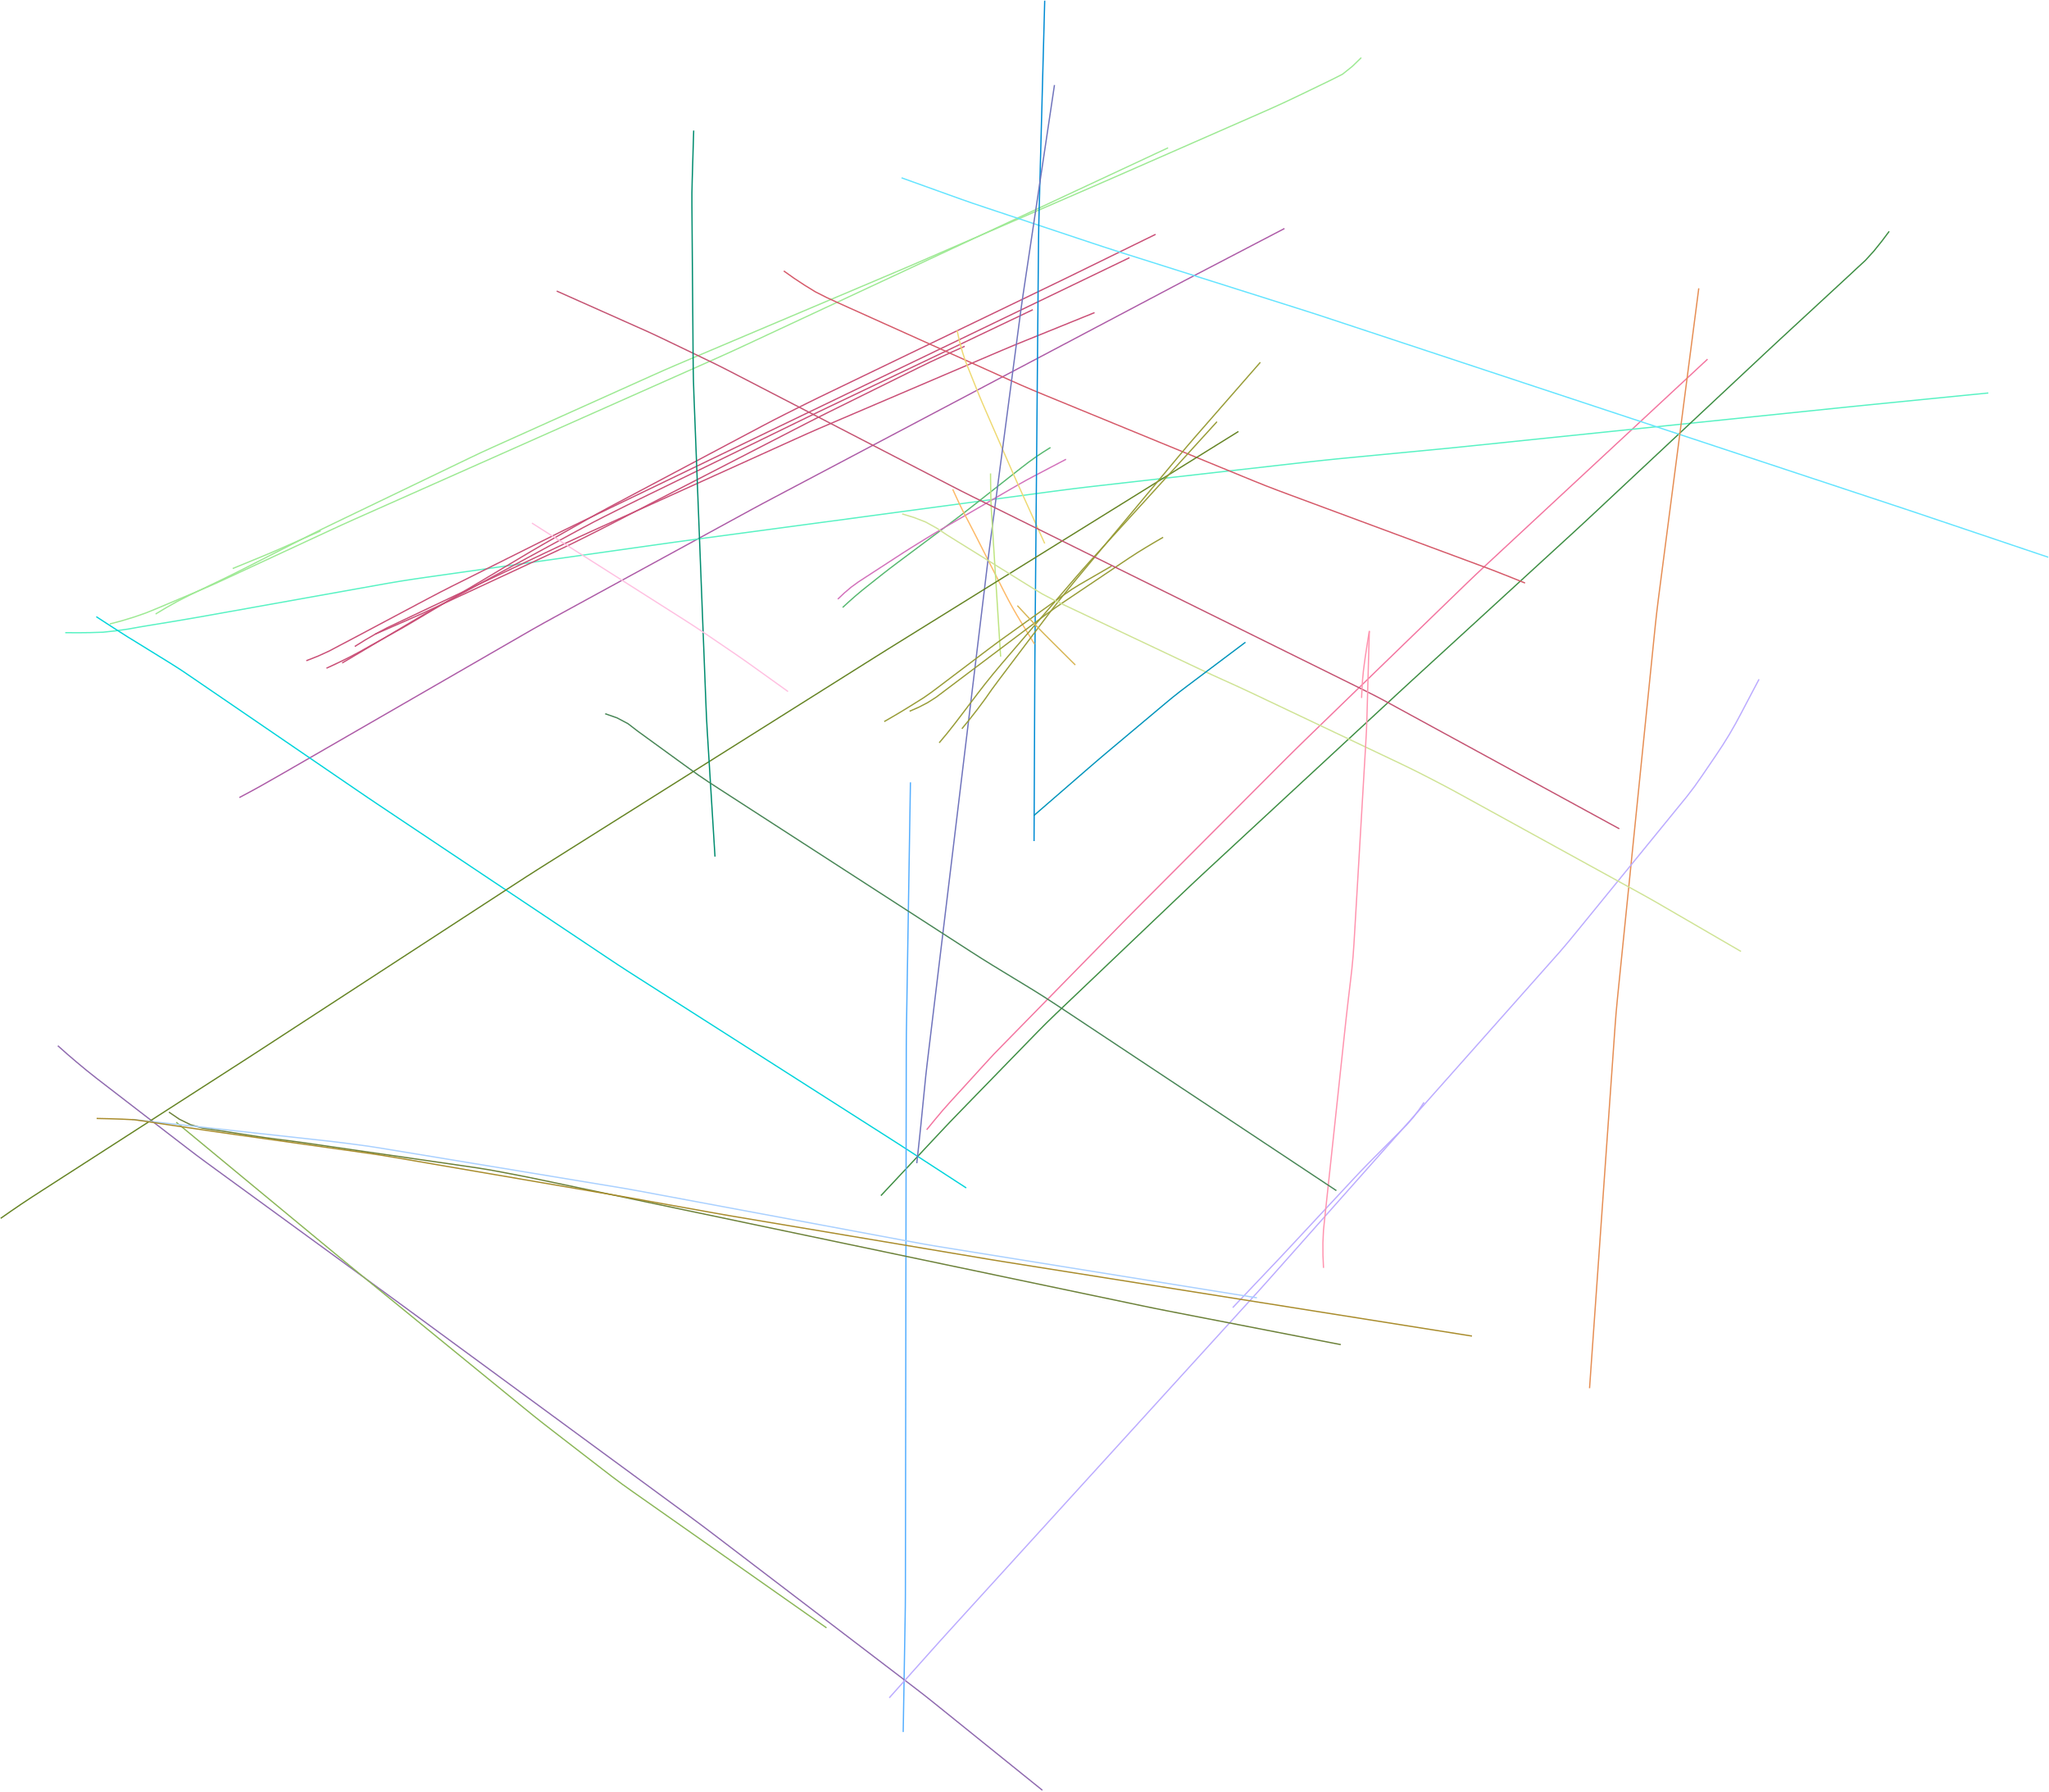 <?xml version="1.0" encoding="utf-8" ?>
<svg baseProfile="full" height="709.518" version="1.1" viewBox="0,0,811.518,709.518" width="811.518" xmlns="http://www.w3.org/2000/svg" xmlns:ev="http://www.w3.org/2001/xml-events" xmlns:xlink="http://www.w3.org/1999/xlink"><defs><style type="text/css"><![CDATA[
	.background { fill: white; }
	.line { stroke: firebrick; stroke-width: .1mm; }
	.blacksquare { fill: indigo; }
	.whitesquare { fill: white; }
]]></style></defs><rect class="background" height="100%" width="100%" x="0" y="0" /><path d="M 367.018 447.348 L 370.174 443.475 L 373.387 439.65 L 376.709 435.919 L 380.084 432.235 L 383.448 428.542 L 386.812 424.849 L 390.177 421.156 L 393.563 417.484 L 397.05 413.906 L 400.546 410.338 L 404.043 406.77 L 407.54 403.202 L 411.037 399.634 L 414.533 396.066 L 418.03 392.498 L 421.527 388.93 L 425.024 385.362 L 428.52 381.795 L 432.017 378.227 L 435.514 374.659 L 439.011 371.091 L 442.507 367.523 L 446.008 363.959 L 449.524 360.41 L 453.05 356.871 L 456.579 353.334 L 460.107 349.798 L 463.635 346.261 L 467.163 342.724 L 470.691 339.187 L 474.22 335.65 L 477.748 332.113 L 481.276 328.577 L 484.804 325.04 L 488.332 321.503 L 491.86 317.966 L 495.389 314.429 L 498.917 310.893 L 502.445 307.356 L 505.973 303.819 L 509.505 300.286 L 513.053 296.769 L 516.625 293.276 L 520.21 289.797 L 523.797 286.32 L 527.384 282.843 L 530.971 279.366 L 534.559 275.889 L 538.146 272.412 L 541.733 268.935 L 545.32 265.458 L 548.907 261.981 L 552.495 258.504 L 556.082 255.027 L 559.669 251.55 L 563.256 248.073 L 566.843 244.596 L 570.43 241.119 L 574.018 237.642 L 577.605 234.165 L 581.196 230.693 L 584.809 227.243 L 588.455 223.827 L 592.114 220.426 L 595.774 217.025 L 599.434 213.625 L 603.094 210.224 L 606.753 206.824 L 610.413 203.424 L 614.073 200.023 L 617.733 196.623 L 621.393 193.222 L 625.053 189.822 L 628.712 186.422 L 632.372 183.021 L 636.032 179.621 L 639.692 176.22 L 643.352 172.82 L 647.012 169.419 L 650.671 166.019 L 654.331 162.619 L 657.991 159.218 L 661.651 155.818 L 665.311 152.417 L 668.971 149.017 L 672.63 145.616 L 676.29 142.216" fill="none" id="0" stroke="#f375a0" stroke-width="0.5" /><path d="M 43.49 247.068 L 48.322 245.793 L 53.102 244.338 L 57.823 242.699 L 62.449 240.809 L 67.052 238.864 L 71.655 236.919 L 76.258 234.973 L 80.859 233.022 L 85.434 231.011 L 89.97 228.915 L 94.504 226.812 L 99.037 224.709 L 103.57 222.606 L 108.103 220.503 L 112.636 218.4 L 117.17 216.297 L 121.703 214.193 L 126.236 212.09 L 130.769 209.987 L 135.307 207.894 L 139.863 205.841 L 144.428 203.808 L 148.995 201.778 L 153.561 199.749 L 158.128 197.719 L 162.694 195.689 L 167.261 193.659 L 171.828 191.63 L 176.394 189.6 L 180.961 187.57 L 185.527 185.541 L 190.094 183.511 L 194.66 181.481 L 199.227 179.451 L 203.793 177.422 L 208.36 175.392 L 212.927 173.362 L 217.493 171.333 L 222.06 169.303 L 226.626 167.273 L 231.193 165.243 L 235.759 163.214 L 240.326 161.184 L 244.892 159.154 L 249.459 157.124 L 254.026 155.095 L 258.592 153.065 L 263.159 151.035 L 267.725 149.006 L 272.292 146.976 L 276.858 144.946 L 281.425 142.916 L 285.988 140.88 L 290.54 138.816 L 295.075 136.718 L 299.604 134.606 L 304.133 132.493 L 308.661 130.38 L 313.19 128.266 L 317.718 126.153 L 322.247 124.04 L 326.775 121.926 L 331.304 119.813 L 335.832 117.7 L 340.361 115.587 L 344.889 113.473 L 349.418 111.36 L 353.946 109.247 L 358.475 107.134 L 363.003 105.02 L 367.532 102.907 L 372.06 100.794 L 376.589 98.681 L 381.117 96.567 L 385.646 94.454 L 390.174 92.341 L 394.703 90.228 L 399.231 88.114 L 403.76 86.001 L 408.288 83.888 L 412.817 81.774 L 417.345 79.661 L 421.874 77.548 L 426.402 75.435 L 430.931 73.321 L 435.459 71.208 L 439.988 69.095 L 444.516 66.982 L 449.045 64.868 L 453.573 62.755 L 458.102 60.642 L 462.63 58.529" fill="none" id="1" stroke="#9de993" stroke-width="0.5" /><path d="M 92.161 225.13 L 93.293 224.666 L 94.424 224.202 L 95.556 223.738 L 96.687 223.273 L 97.819 222.809 L 98.95 222.345 L 100.082 221.881 L 101.213 221.418 L 102.344 220.953 L 103.475 220.487 L 104.604 220.017 L 105.733 219.546 L 106.859 219.07 L 107.984 218.591 L 109.108 218.107 L 110.229 217.62 L 111.35 217.13 L 112.469 216.638 L 113.589 216.145 L 114.707 215.651 L 115.826 215.157 L 116.945 214.663 L 118.063 214.169 L 119.182 213.675 L 120.301 213.181 L 121.419 212.686 L 122.538 212.192 L 123.657 211.698 L 124.776 211.204 L 125.894 210.71 L 127.013 210.216" fill="none" id="2" stroke="#9de993" stroke-width="0.5" /><path d="M 61.622 243.138 L 65.886 240.59 L 70.213 238.151 L 74.635 235.89 L 79.105 233.724 L 83.585 231.579 L 88.064 229.432 L 92.526 227.25 L 96.963 225.019 L 101.39 222.766 L 105.816 220.512 L 110.243 218.259 L 114.669 216.006 L 119.096 213.752 L 123.524 211.503 L 127.975 209.298 L 132.447 207.136 L 136.922 204.981 L 141.398 202.827 L 145.873 200.673 L 150.349 198.518 L 154.825 196.364 L 159.3 194.21 L 163.776 192.056 L 168.251 189.901 L 172.727 187.747 L 177.203 185.593 L 181.678 183.439 L 186.154 181.285 L 190.639 179.15 L 195.159 177.091 L 199.688 175.053 L 204.218 173.016 L 208.749 170.979 L 213.279 168.942 L 217.809 166.905 L 222.339 164.868 L 226.869 162.831 L 231.4 160.794 L 235.93 158.757 L 240.46 156.72 L 244.99 154.683 L 249.52 152.646 L 254.05 150.609 L 258.581 148.573 L 263.119 146.553 L 267.676 144.578 L 272.248 142.636 L 276.822 140.7 L 281.396 138.764 L 285.97 136.828 L 290.545 134.892 L 295.119 132.956 L 299.693 131.02 L 304.267 129.084 L 308.841 127.148 L 313.416 125.212 L 317.99 123.276 L 322.564 121.34 L 327.138 119.404 L 331.713 117.468 L 336.287 115.532 L 340.861 113.596 L 345.435 111.66 L 350.01 109.724 L 354.584 107.788 L 359.155 105.846 L 363.719 103.885 L 368.277 101.91 L 372.833 99.933 L 377.39 97.956 L 381.946 95.979 L 386.503 94.002 L 391.06 92.025 L 395.616 90.047 L 400.173 88.07 L 404.729 86.093 L 409.286 84.116 L 413.842 82.139 L 418.399 80.161 L 422.956 78.184 L 427.512 76.207 L 432.069 74.23 L 436.625 72.251 L 441.178 70.266 L 445.728 68.274 L 450.276 66.279 L 454.825 64.283 L 459.374 62.288 L 463.923 60.293 L 468.471 58.298 L 473.02 56.302 L 477.569 54.307 L 482.117 52.312 L 486.666 50.316 L 491.215 48.321 L 495.763 46.326 L 500.312 44.331 L 504.851 42.313 L 509.364 40.239 L 513.851 38.11 L 518.327 35.956 L 522.801 33.798 L 527.271 31.633 L 531.695 29.396 L 535.575 26.297 L 539.134 22.837" fill="none" id="3" stroke="#9de993" stroke-width="0.5" /><path d="M 94.809 315.801 L 99.188 313.469 L 103.535 311.076 L 107.846 308.621 L 112.158 306.167 L 116.456 303.689 L 120.753 301.21 L 125.051 298.731 L 129.349 296.252 L 133.647 293.774 L 137.944 291.295 L 142.242 288.816 L 146.54 286.337 L 150.838 283.859 L 155.135 281.38 L 159.433 278.901 L 163.731 276.422 L 168.029 273.944 L 172.326 271.465 L 176.624 268.986 L 180.922 266.507 L 185.22 264.029 L 189.517 261.55 L 193.815 259.071 L 198.113 256.592 L 202.41 254.114 L 206.708 251.635 L 211.007 249.158 L 215.331 246.725 L 219.679 244.335 L 224.033 241.958 L 228.388 239.581 L 232.743 237.203 L 237.097 234.826 L 241.452 232.449 L 245.807 230.071 L 250.161 227.694 L 254.516 225.317 L 258.871 222.939 L 263.225 220.562 L 267.58 218.185 L 271.934 215.807 L 276.289 213.43 L 280.644 211.052 L 284.998 208.675 L 289.353 206.298 L 293.708 203.92 L 298.064 201.546 L 302.433 199.195 L 306.817 196.872 L 311.203 194.554 L 315.59 192.237 L 319.977 189.92 L 324.364 187.602 L 328.751 185.285 L 333.138 182.968 L 337.525 180.65 L 341.911 178.333 L 346.298 176.015 L 350.685 173.698 L 355.072 171.381 L 359.459 169.063 L 363.846 166.746 L 368.233 164.429 L 372.619 162.111 L 377.006 159.794 L 381.393 157.476 L 385.78 155.159 L 390.167 152.842 L 394.554 150.524 L 398.941 148.207 L 403.327 145.889 L 407.714 143.572 L 412.101 141.255 L 416.488 138.937 L 420.875 136.62 L 425.262 134.303 L 429.649 131.985 L 434.035 129.668 L 438.422 127.35 L 442.809 125.033 L 447.196 122.716 L 451.583 120.398 L 455.97 118.081 L 460.357 115.764 L 464.744 113.447 L 469.134 111.135 L 473.531 108.839 L 477.93 106.544 L 482.329 104.25 L 486.729 101.956 L 491.128 99.662 L 495.527 97.368 L 499.926 95.074 L 504.325 92.78 L 508.724 90.486" fill="none" id="4" stroke="#ad5ba7" stroke-width="0.5" /><path d="M 25.837 250.513 L 30.823 250.549 L 35.808 250.493 L 40.792 250.339 L 45.749 249.805 L 50.684 249.109 L 55.592 248.228 L 60.511 247.412 L 65.431 246.602 L 70.351 245.793 L 75.266 244.957 L 80.179 244.106 L 85.088 243.23 L 89.996 242.352 L 94.905 241.474 L 99.813 240.595 L 104.721 239.717 L 109.629 238.839 L 114.538 237.961 L 119.446 237.082 L 124.354 236.204 L 129.263 235.326 L 134.171 234.448 L 139.079 233.569 L 143.987 232.691 L 148.896 231.813 L 153.805 230.939 L 158.722 230.111 L 163.649 229.345 L 168.583 228.627 L 173.52 227.929 L 178.457 227.231 L 183.394 226.532 L 188.331 225.834 L 193.268 225.136 L 198.205 224.438 L 203.143 223.74 L 208.08 223.042 L 213.017 222.343 L 217.954 221.645 L 222.891 220.947 L 227.828 220.249 L 232.765 219.551 L 237.702 218.853 L 242.639 218.154 L 247.577 217.456 L 252.514 216.758 L 257.451 216.06 L 262.388 215.364 L 267.326 214.673 L 272.267 214 L 277.208 213.333 L 282.15 212.67 L 287.092 212.007 L 292.034 211.343 L 296.976 210.68 L 301.918 210.017 L 306.86 209.353 L 311.802 208.69 L 316.744 208.027 L 321.686 207.364 L 326.628 206.7 L 331.57 206.037 L 336.511 205.374 L 341.453 204.71 L 346.395 204.047 L 351.337 203.384 L 356.279 202.72 L 361.221 202.057 L 366.163 201.394 L 371.105 200.73 L 376.047 200.067 L 380.989 199.404 L 385.931 198.74 L 390.873 198.077 L 395.814 197.414 L 400.756 196.75 L 405.698 196.087 L 410.64 195.424 L 415.582 194.76 L 420.526 194.111 L 425.472 193.477 L 430.422 192.882 L 435.376 192.31 L 440.33 191.748 L 445.284 191.186 L 450.239 190.623 L 455.193 190.061 L 460.148 189.499 L 465.102 188.937 L 470.057 188.375 L 475.011 187.813 L 479.966 187.251 L 484.92 186.689 L 489.875 186.127 L 494.829 185.565 L 499.783 185.003 L 504.738 184.441 L 509.692 183.879 L 514.647 183.317 L 519.602 182.765 L 524.56 182.229 L 529.52 181.718 L 534.483 181.238 L 539.446 180.763 L 544.41 180.288 L 549.374 179.814 L 554.337 179.339 L 559.301 178.864 L 564.264 178.39 L 569.228 177.913 L 574.19 177.429 L 579.151 176.927 L 584.111 176.417 L 589.071 175.904 L 594.031 175.392 L 598.991 174.879 L 603.951 174.367 L 608.91 173.854 L 613.87 173.342 L 618.83 172.83 L 623.79 172.317 L 628.75 171.805 L 633.71 171.292 L 638.669 170.78 L 643.629 170.267 L 648.589 169.755 L 653.549 169.242 L 658.509 168.73 L 663.469 168.217 L 668.428 167.705 L 673.388 167.192 L 678.348 166.68 L 683.308 166.167 L 688.268 165.655 L 693.228 165.143 L 698.187 164.63 L 703.147 164.118 L 708.107 163.605 L 713.067 163.093 L 718.027 162.58 L 722.987 162.068 L 727.946 161.556 L 732.907 161.046 L 737.868 160.545 L 742.829 160.05 L 747.791 159.558 L 752.753 159.065 L 757.715 158.572 L 762.676 158.079 L 767.638 157.586 L 772.6 157.093 L 777.562 156.6 L 782.524 156.107 L 787.486 155.614" fill="none" id="5" stroke="#58f2c3" stroke-width="0.5" /><path d="M 129.312 264.595 L 133.79 262.501 L 138.233 260.333 L 142.601 258.017 L 146.907 255.589 L 151.228 253.186 L 155.548 250.783 L 159.858 248.361 L 164.125 245.865 L 168.374 243.336 L 172.62 240.805 L 176.867 238.274 L 181.113 235.742 L 185.36 233.211 L 189.606 230.679 L 193.853 228.148 L 198.099 225.617 L 202.346 223.085 L 206.592 220.554 L 210.842 218.028 L 215.115 215.542 L 219.411 213.094 L 223.711 210.656 L 228.012 208.218 L 232.313 205.78 L 236.627 203.366 L 240.976 201.015 L 245.342 198.695 L 249.709 196.379 L 254.077 194.062 L 258.444 191.745 L 262.811 189.429 L 267.179 187.112 L 271.546 184.795 L 275.913 182.479 L 280.281 180.162 L 284.648 177.845 L 289.015 175.529 L 293.383 173.212 L 297.75 170.895 L 302.117 168.579 L 306.497 166.286 L 310.903 164.042 L 315.322 161.826 L 319.746 159.619 L 324.183 157.44 L 328.634 155.288 L 333.087 153.141 L 337.54 150.994 L 341.994 148.846 L 346.447 146.699 L 350.9 144.552 L 355.353 142.405 L 359.806 140.258 L 364.259 138.111 L 368.713 135.964 L 373.166 133.817 L 377.619 131.67 L 382.072 129.523 L 386.525 127.376 L 390.979 125.229 L 395.432 123.082 L 399.885 120.934 L 404.338 118.787 L 408.791 116.64 L 413.244 114.493 L 417.697 112.346 L 422.148 110.193 L 426.59 108.022 L 431.03 105.848 L 435.469 103.674 L 439.909 101.499 L 444.349 99.325 L 448.789 97.151 L 453.229 94.976 L 457.669 92.802" fill="none" id="6" stroke="#c94e76" stroke-width="0.5" /><path d="M 121.314 261.626 L 125.943 259.812 L 130.462 257.746 L 134.855 255.414 L 139.257 253.102 L 143.649 250.769 L 148.041 248.436 L 152.433 246.103 L 156.825 243.77 L 161.217 241.437 L 165.609 239.104 L 170.002 236.774 L 174.406 234.464 L 178.835 232.203 L 183.283 229.979 L 187.731 227.755 L 192.179 225.531 L 196.627 223.307 L 201.075 221.082 L 205.523 218.858 L 209.971 216.634 L 214.419 214.41 L 218.867 212.186 L 223.324 209.979 L 227.796 207.806 L 232.276 205.647 L 236.757 203.488 L 241.237 201.33 L 245.717 199.172 L 250.197 197.013 L 254.678 194.855 L 259.158 192.697 L 263.638 190.539 L 268.118 188.38 L 272.599 186.222 L 277.079 184.064 L 281.559 181.905 L 286.04 179.747 L 290.52 177.589 L 295 175.43 L 299.48 173.272 L 303.961 171.114 L 308.441 168.956 L 312.921 166.797 L 317.401 164.639 L 321.882 162.481 L 326.362 160.322 L 330.842 158.164 L 335.323 156.006 L 339.803 153.847 L 344.283 151.689 L 348.763 149.531 L 353.244 147.372 L 357.724 145.214 L 362.204 143.056 L 366.684 140.898 L 371.165 138.739 L 375.645 136.581 L 380.125 134.423 L 384.605 132.264 L 389.086 130.106 L 393.566 127.948 L 398.046 125.789 L 402.527 123.631 L 407.007 121.473 L 411.487 119.314 L 415.967 117.156 L 420.448 114.998 L 424.928 112.84 L 429.408 110.681 L 433.888 108.523 L 438.369 106.365 L 442.849 104.206 L 447.329 102.048" fill="none" id="7" stroke="#c94e76" stroke-width="0.5" /><path d="M 140.509 255.989 L 144.708 253.374 L 148.987 250.889 L 153.358 248.573 L 157.829 246.455 L 162.3 244.337 L 166.771 242.218 L 171.242 240.1 L 175.713 237.982 L 180.184 235.863 L 184.655 233.745 L 189.126 231.627 L 193.597 229.508 L 198.068 227.39 L 202.539 225.271 L 207.01 223.153 L 211.481 221.035 L 215.952 218.916 L 220.423 216.798 L 224.894 214.681 L 229.383 212.601 L 233.887 210.554 L 238.394 208.514 L 242.901 206.474 L 247.409 204.434 L 251.916 202.394 L 256.423 200.354 L 260.931 198.314 L 265.438 196.274 L 269.945 194.234 L 274.452 192.194 L 278.96 190.154 L 283.467 188.114 L 287.974 186.075 L 292.481 184.035 L 296.989 181.995 L 301.496 179.955 L 306.003 177.915 L 310.51 175.875 L 315.018 173.835 L 319.529 171.805 L 324.058 169.813 L 328.605 167.863 L 333.155 165.92 L 337.704 163.976 L 342.254 162.033 L 346.804 160.089 L 351.354 158.146 L 355.903 156.203 L 360.453 154.259 L 365.003 152.316 L 369.552 150.372 L 374.102 148.429 L 378.652 146.485 L 383.201 144.542 L 387.751 142.598 L 392.301 140.655 L 396.852 138.714 L 401.413 136.797 L 405.995 134.931 L 410.58 133.075 L 415.166 131.218 L 419.752 129.361 L 424.338 127.504 L 428.923 125.647 L 433.509 123.79" fill="none" id="8" stroke="#c94e76" stroke-width="0.5" /><path d="M 382.068 137.126 L 377.507 139.168 L 372.961 141.243 L 368.426 143.341 L 363.933 145.527 L 359.453 147.739 L 354.974 149.953 L 350.494 152.167 L 346.015 154.381 L 341.535 156.596 L 337.056 158.81 L 332.577 161.024 L 328.098 163.24 L 323.627 165.471 L 319.175 167.739 L 314.732 170.025 L 310.29 172.313 L 305.848 174.601 L 301.406 176.89 L 296.964 179.178 L 292.522 181.466 L 288.08 183.755 L 283.638 186.043 L 279.196 188.331 L 274.754 190.62 L 270.312 192.908 L 265.87 195.196 L 261.428 197.484 L 256.986 199.773 L 252.544 202.061 L 248.102 204.349 L 243.66 206.638 L 239.214 208.918 L 234.756 211.175 L 230.287 213.41 L 225.806 215.621 L 221.298 217.775 L 216.77 219.89 L 212.24 221.997 L 207.709 224.105 L 203.178 226.212 L 198.648 228.319 L 194.117 230.426 L 189.587 232.534 L 185.056 234.641 L 180.525 236.748 L 175.995 238.856 L 171.464 240.963 L 166.93 243.064 L 162.36 245.085 L 157.783 247.089 L 153.205 249.091 L 148.626 251.091" fill="none" id="9" stroke="#c94e76" stroke-width="0.5" /><path d="M 135.517 262.529 L 139.781 259.999 L 144.045 257.469 L 148.309 254.94 L 152.573 252.41 L 156.838 249.881 L 161.102 247.351 L 165.366 244.822 L 169.641 242.31 L 173.967 239.888 L 178.319 237.513 L 182.675 235.146 L 187.031 232.778 L 191.387 230.41 L 195.744 228.043 L 200.1 225.675 L 204.456 223.308 L 208.812 220.94 L 213.168 218.572 L 217.524 216.205 L 221.881 213.837 L 226.237 211.469 L 230.597 209.109 L 234.976 206.786 L 239.389 204.526 L 243.82 202.302 L 248.258 200.091 L 252.708 197.904 L 257.164 195.731 L 261.621 193.559 L 266.078 191.386 L 270.535 189.214 L 274.991 187.042 L 279.448 184.869 L 283.905 182.697 L 288.362 180.524 L 292.818 178.352 L 297.275 176.18 L 301.732 174.007 L 306.189 171.835 L 310.645 169.663 L 315.102 167.49 L 319.559 165.319 L 324.024 163.164 L 328.498 161.026 L 332.973 158.892 L 337.449 156.759 L 341.925 154.626 L 346.4 152.493 L 350.876 150.36 L 355.352 148.227 L 359.827 146.094 L 364.303 143.961 L 368.779 141.828 L 373.254 139.695 L 377.73 137.562 L 382.206 135.428 L 386.681 133.295 L 391.157 131.162 L 395.633 129.029 L 400.108 126.896 L 404.584 124.763 L 409.06 122.63" fill="none" id="10" stroke="#c94e76" stroke-width="0.5" /><path d="M 333.751 240.529 L 336.304 238.188 L 338.9 235.897 L 341.556 233.674 L 344.264 231.515 L 346.977 229.362 L 349.692 227.213 L 352.429 225.091 L 355.191 223.002 L 357.964 220.927 L 360.738 218.854 L 363.513 216.781 L 366.287 214.708 L 369.061 212.635 L 371.835 210.563 L 374.61 208.49 L 377.383 206.416 L 380.147 204.329 L 382.889 202.214 L 385.614 200.076 L 388.336 197.935 L 391.058 195.794 L 393.78 193.654 L 396.503 191.513 L 399.225 189.372 L 401.947 187.231 L 404.673 185.095 L 407.419 182.985 L 410.228 180.96 L 413.112 179.043 L 416.047 177.204" fill="none" id="11" stroke="#57b870" stroke-width="0.5" /><path d="M 331.818 237.239 L 334.391 234.81 L 337.088 232.517 L 339.95 230.434 L 342.917 228.505 L 345.885 226.576 L 348.852 224.646 L 351.82 222.717 L 354.787 220.787 L 357.755 218.859 L 360.744 216.962 L 363.751 215.096 L 366.764 213.238 L 369.787 211.396 L 372.831 209.59 L 375.891 207.81 L 378.953 206.035 L 382.015 204.259 L 385.077 202.484 L 388.139 200.708 L 391.201 198.933 L 394.263 197.158 L 397.325 195.382 L 400.387 193.607 L 403.454 191.84 L 406.545 190.114 L 409.666 188.444 L 412.8 186.8 L 415.935 185.156 L 419.07 183.512 L 422.204 181.868" fill="none" id="12" stroke="#d271bb" stroke-width="0.5" /><path d="M 348.888 473.45 L 352.293 469.816 L 355.697 466.182 L 359.102 462.547 L 362.507 458.913 L 365.911 455.278 L 369.316 451.644 L 372.722 448.01 L 376.142 444.391 L 379.601 440.808 L 383.073 437.238 L 386.545 433.668 L 390.018 430.099 L 393.491 426.529 L 396.964 422.96 L 400.436 419.39 L 403.909 415.821 L 407.382 412.251 L 410.86 408.688 L 414.368 405.153 L 417.939 401.682 L 421.541 398.243 L 425.148 394.809 L 428.754 391.374 L 432.361 387.94 L 435.967 384.506 L 439.573 381.071 L 443.18 377.637 L 446.786 374.202 L 450.392 370.768 L 453.999 367.334 L 457.605 363.899 L 461.211 360.465 L 464.818 357.031 L 468.424 353.596 L 472.041 350.173 L 475.675 346.768 L 479.324 343.379 L 482.978 339.996 L 486.633 336.612 L 490.287 333.229 L 493.941 329.845 L 497.595 326.462 L 501.249 323.078 L 504.903 319.695 L 508.557 316.311 L 512.212 312.928 L 515.866 309.544 L 519.52 306.161 L 523.174 302.777 L 526.828 299.394 L 530.482 296.01 L 534.136 292.627 L 537.791 289.243 L 541.445 285.86 L 545.099 282.476 L 548.753 279.093 L 552.408 275.71 L 556.068 272.333 L 559.735 268.963 L 563.407 265.599 L 567.078 262.234 L 570.75 258.87 L 574.422 255.506 L 578.094 252.141 L 581.766 248.777 L 585.437 245.413 L 589.109 242.048 L 592.781 238.684 L 596.453 235.32 L 600.125 231.955 L 603.796 228.591 L 607.468 225.227 L 611.14 221.862 L 614.812 218.498 L 618.484 215.134 L 622.155 211.769 L 625.819 208.396 L 629.467 205.007 L 633.106 201.606 L 636.742 198.203 L 640.378 194.8 L 644.014 191.398 L 647.65 187.995 L 651.287 184.592 L 654.923 181.189 L 658.559 177.786 L 662.195 174.383 L 665.831 170.981 L 669.467 167.578 L 673.103 164.175 L 676.74 160.772 L 680.376 157.369 L 684.012 153.966 L 687.648 150.564 L 691.284 147.161 L 694.92 143.758 L 698.556 140.355 L 702.198 136.958 L 705.849 133.571 L 709.506 130.19 L 713.164 126.812 L 716.823 123.433 L 720.481 120.054 L 724.14 116.675 L 727.798 113.296 L 731.457 109.917 L 735.099 106.521 L 738.758 103.143 L 742.111 99.474 L 745.232 95.594 L 748.22 91.611" fill="none" id="13" stroke="#3d8e43" stroke-width="0.5" /><path d="M 38.142 244.2 L 42.307 246.905 L 46.481 249.596 L 50.672 252.259 L 54.906 254.855 L 59.131 257.465 L 63.357 260.075 L 67.582 262.684 L 71.769 265.354 L 75.878 268.144 L 79.978 270.946 L 84.078 273.749 L 88.178 276.551 L 92.278 279.353 L 96.378 282.156 L 100.477 284.958 L 104.577 287.76 L 108.677 290.563 L 112.777 293.365 L 116.877 296.167 L 120.977 298.97 L 125.077 301.772 L 129.177 304.574 L 133.277 307.376 L 137.377 310.179 L 141.477 312.981 L 145.582 315.777 L 149.701 318.551 L 153.829 321.312 L 157.958 324.071 L 162.088 326.829 L 166.217 329.588 L 170.347 332.347 L 174.476 335.105 L 178.606 337.864 L 182.735 340.623 L 186.864 343.382 L 190.994 346.14 L 195.123 348.899 L 199.253 351.658 L 203.382 354.417 L 207.512 357.175 L 211.641 359.934 L 215.771 362.693 L 219.9 365.452 L 224.029 368.21 L 228.159 370.969 L 232.288 373.728 L 236.418 376.486 L 240.547 379.245 L 244.683 381.994 L 248.844 384.705 L 253.029 387.38 L 257.215 390.05 L 261.402 392.721 L 265.589 395.392 L 269.776 398.063 L 273.963 400.734 L 278.149 403.405 L 282.336 406.076 L 286.523 408.746 L 290.71 411.417 L 294.897 414.088 L 299.083 416.759 L 303.27 419.43 L 307.457 422.101 L 311.644 424.772 L 315.831 427.443 L 320.017 430.113 L 324.204 432.784 L 328.391 435.455 L 332.578 438.126 L 336.765 440.797 L 340.951 443.468 L 345.138 446.139 L 349.325 448.809 L 353.511 451.481 L 357.691 454.163 L 361.858 456.864 L 366.023 459.57 L 370.187 462.275 L 374.352 464.981 L 378.516 467.686 L 382.681 470.392" fill="none" id="14" stroke="#00d4db" stroke-width="0.5" /><path d="M 310.427 107.298 L 314.491 110.181 L 318.653 112.921 L 322.896 115.533 L 327.34 117.787 L 331.865 119.874 L 336.408 121.922 L 340.953 123.967 L 345.497 126.012 L 350.041 128.057 L 354.585 130.101 L 359.13 132.146 L 363.674 134.191 L 368.218 136.236 L 372.762 138.281 L 377.306 140.326 L 381.851 142.371 L 386.395 144.416 L 390.939 146.461 L 395.483 148.506 L 400.028 150.549 L 404.582 152.572 L 409.162 154.536 L 413.765 156.444 L 418.375 158.337 L 422.985 160.23 L 427.594 162.123 L 432.204 164.016 L 436.813 165.909 L 441.423 167.802 L 446.033 169.695 L 450.642 171.588 L 455.252 173.481 L 459.861 175.374 L 464.471 177.267 L 469.081 179.16 L 473.69 181.053 L 478.3 182.946 L 482.909 184.839 L 487.519 186.732 L 492.129 188.625 L 496.74 190.513 L 501.365 192.368 L 506.016 194.156 L 510.685 195.898 L 515.357 197.63 L 520.03 199.363 L 524.702 201.096 L 529.374 202.828 L 534.046 204.561 L 538.718 206.293 L 543.391 208.026 L 548.063 209.759 L 552.735 211.491 L 557.407 213.224 L 562.08 214.957 L 566.752 216.689 L 571.424 218.422 L 576.096 220.155 L 580.768 221.887 L 585.441 223.62 L 590.112 225.356 L 594.755 227.164 L 599.388 228.999 L 604.009 230.864" fill="none" id="15" stroke="#d55969" stroke-width="0.5" /><path d="M 357.072 70.415 L 361.761 72.1 L 366.451 73.784 L 371.141 75.469 L 375.831 77.153 L 380.521 78.836 L 385.224 80.484 L 389.948 82.069 L 394.676 83.644 L 399.404 85.218 L 404.132 86.792 L 408.86 88.366 L 413.588 89.94 L 418.315 91.514 L 423.043 93.088 L 427.771 94.662 L 432.5 96.236 L 437.231 97.8 L 441.973 99.332 L 446.722 100.838 L 451.474 102.341 L 456.225 103.843 L 460.976 105.346 L 465.727 106.849 L 470.478 108.351 L 475.229 109.854 L 479.981 111.357 L 484.732 112.859 L 489.483 114.362 L 494.234 115.864 L 498.985 117.367 L 503.736 118.87 L 508.488 120.372 L 513.239 121.875 L 517.988 123.384 L 522.729 124.918 L 527.463 126.475 L 532.194 128.039 L 536.925 129.603 L 541.656 131.168 L 546.387 132.732 L 551.118 134.297 L 555.85 135.861 L 560.581 137.425 L 565.312 138.99 L 570.043 140.554 L 574.774 142.118 L 579.506 143.683 L 584.237 145.247 L 588.968 146.812 L 593.699 148.376 L 598.43 149.94 L 603.161 151.505 L 607.893 153.069 L 612.624 154.633 L 617.355 156.198 L 622.086 157.762 L 626.817 159.327 L 631.548 160.891 L 636.28 162.455 L 641.011 164.02 L 645.742 165.584 L 650.473 167.149 L 655.204 168.713 L 659.936 170.277 L 664.667 171.842 L 669.398 173.406 L 674.129 174.97 L 678.86 176.535 L 683.591 178.099 L 688.323 179.664 L 693.054 181.228 L 697.785 182.792 L 702.516 184.357 L 707.247 185.921 L 711.978 187.485 L 716.71 189.05 L 721.441 190.614 L 726.172 192.179 L 730.903 193.743 L 735.634 195.307 L 740.366 196.872 L 745.097 198.436 L 749.828 200.001 L 754.558 201.567 L 759.284 203.149 L 764.006 204.739 L 768.728 206.331 L 773.451 207.922 L 778.173 209.513 L 782.895 211.105 L 787.617 212.696 L 792.339 214.288 L 797.061 215.879 L 801.783 217.471 L 806.506 219.062 L 811.228 220.654" fill="none" id="16" stroke="#64e4ff" stroke-width="0.5" /><path d="M 672.81 114.161 L 672.168 119.095 L 671.526 124.028 L 670.884 128.962 L 670.243 133.895 L 669.601 138.828 L 668.959 143.762 L 668.317 148.695 L 667.676 153.629 L 667.034 158.562 L 666.392 163.495 L 665.75 168.429 L 665.109 173.362 L 664.467 178.296 L 663.825 183.229 L 663.183 188.162 L 662.542 193.096 L 661.9 198.029 L 661.258 202.963 L 660.616 207.896 L 659.975 212.83 L 659.333 217.763 L 658.691 222.696 L 658.049 227.63 L 657.408 232.563 L 656.77 237.497 L 656.165 242.435 L 655.622 247.38 L 655.113 252.329 L 654.611 257.279 L 654.109 262.228 L 653.606 267.178 L 653.104 272.127 L 652.602 277.077 L 652.099 282.026 L 651.597 286.976 L 651.095 291.926 L 650.593 296.875 L 650.09 301.825 L 649.588 306.774 L 649.086 311.724 L 648.584 316.673 L 648.081 321.623 L 647.579 326.572 L 647.077 331.522 L 646.575 336.472 L 646.072 341.421 L 645.57 346.371 L 645.068 351.32 L 644.565 356.27 L 644.063 361.219 L 643.561 366.169 L 643.059 371.118 L 642.556 376.068 L 642.054 381.018 L 641.552 385.967 L 641.05 390.917 L 640.551 395.867 L 640.088 400.82 L 639.7 405.78 L 639.347 410.742 L 638.998 415.705 L 638.648 420.667 L 638.298 425.63 L 637.948 430.593 L 637.598 435.555 L 637.248 440.518 L 636.899 445.481 L 636.549 450.443 L 636.199 455.406 L 635.849 460.369 L 635.499 465.331 L 635.149 470.294 L 634.8 475.257 L 634.45 480.219 L 634.1 485.182 L 633.75 490.145 L 633.4 495.107 L 633.05 500.07 L 632.7 505.033 L 632.351 509.995 L 632.001 514.958 L 631.651 519.921 L 631.301 524.883 L 630.951 529.846 L 630.601 534.809 L 630.252 539.771 L 629.902 544.734 L 629.552 549.697" fill="none" id="17" stroke="#e68e54" stroke-width="0.5" /><path d="M 360.583 309.782 L 360.503 314.73 L 360.423 319.678 L 360.343 324.625 L 360.262 329.573 L 360.182 334.52 L 360.102 339.468 L 360.022 344.415 L 359.942 349.363 L 359.862 354.31 L 359.781 359.258 L 359.701 364.206 L 359.621 369.153 L 359.541 374.101 L 359.461 379.048 L 359.38 383.996 L 359.3 388.943 L 359.22 393.891 L 359.14 398.838 L 359.06 403.786 L 358.981 408.734 L 358.94 413.682 L 358.927 418.63 L 358.919 423.578 L 358.911 428.526 L 358.903 433.474 L 358.896 438.423 L 358.888 443.371 L 358.88 448.319 L 358.872 453.267 L 358.864 458.215 L 358.856 463.164 L 358.848 468.112 L 358.84 473.06 L 358.833 478.008 L 358.825 482.956 L 358.817 487.905 L 358.809 492.853 L 358.801 497.801 L 358.793 502.749 L 358.785 507.697 L 358.778 512.646 L 358.77 517.594 L 358.762 522.542 L 358.754 527.49 L 358.746 532.438 L 358.738 537.387 L 358.73 542.335 L 358.723 547.283 L 358.715 552.231 L 358.707 557.179 L 358.699 562.128 L 358.691 567.076 L 358.683 572.024 L 358.675 576.972 L 358.668 581.92 L 358.66 586.869 L 358.652 591.817 L 358.644 596.765 L 358.636 601.713 L 358.628 606.661 L 358.62 611.61 L 358.612 616.558 L 358.605 621.506 L 358.597 626.454 L 358.586 631.402 L 358.552 636.35 L 358.476 641.298 L 358.391 646.246 L 358.307 651.193 L 358.222 656.14 L 358.138 661.088 L 358.054 666.035 L 357.969 670.983 L 357.885 675.93 L 357.8 680.878 L 357.716 685.825" fill="none" id="18" stroke="#54aeff" stroke-width="0.5" /><path d="M 379.072 130.814 L 379.709 133.792 L 380.44 136.749 L 381.267 139.68 L 382.217 142.573 L 383.328 145.409 L 384.461 148.236 L 385.594 151.064 L 386.727 153.892 L 387.872 156.714 L 389.053 159.522 L 390.266 162.317 L 391.483 165.109 L 392.701 167.901 L 393.919 170.693 L 395.137 173.485 L 396.355 176.277 L 397.573 179.069 L 398.792 181.861 L 400.01 184.653 L 401.232 187.444 L 402.467 190.228 L 403.717 193.006 L 404.973 195.781 L 406.229 198.556 L 407.484 201.332 L 408.74 204.107 L 409.996 206.882 L 411.252 209.658 L 412.507 212.433 L 413.763 215.208" fill="none" id="19" stroke="#eed973" stroke-width="0.5" /><path d="M 413.763 0.259 L 413.631 5.225 L 413.499 10.19 L 413.368 15.156 L 413.236 20.122 L 413.104 25.088 L 412.972 30.053 L 412.84 35.019 L 412.709 39.985 L 412.577 44.95 L 412.445 49.916 L 412.313 54.882 L 412.182 59.848 L 412.05 64.813 L 411.918 69.779 L 411.786 74.745 L 411.654 79.711 L 411.524 84.676 L 411.406 89.642 L 411.326 94.609 L 411.276 99.576 L 411.232 104.544 L 411.189 109.511 L 411.146 114.478 L 411.102 119.445 L 411.059 124.413 L 411.015 129.38 L 410.972 134.347 L 410.929 139.314 L 410.885 144.282 L 410.842 149.249 L 410.798 154.216 L 410.755 159.184 L 410.712 164.151 L 410.668 169.118 L 410.625 174.085 L 410.581 179.053 L 410.538 184.02 L 410.495 188.987 L 410.451 193.954 L 410.408 198.922 L 410.364 203.889 L 410.321 208.856 L 410.278 213.824 L 410.234 218.791 L 410.191 223.758 L 410.147 228.725 L 410.104 233.693 L 410.061 238.66 L 410.017 243.627 L 409.974 248.595 L 409.93 253.562 L 409.889 258.529 L 409.856 263.496 L 409.832 268.464 L 409.81 273.431 L 409.787 278.399 L 409.765 283.366 L 409.743 288.334 L 409.721 293.301 L 409.699 298.268 L 409.677 303.236 L 409.655 308.203 L 409.633 313.171 L 409.611 318.138 L 409.588 323.105 L 409.566 328.073 L 409.544 333.04" fill="none" id="20" stroke="#008bd4" stroke-width="0.5" /><path d="M 377.333 193.755 L 378.26 195.791 L 379.196 197.822 L 380.142 199.848 L 381.124 201.858 L 382.133 203.854 L 383.183 205.829 L 384.217 207.812 L 385.246 209.798 L 386.268 211.788 L 387.284 213.78 L 388.298 215.773 L 389.308 217.769 L 390.319 219.764 L 391.329 221.76 L 392.34 223.755 L 393.35 225.75 L 394.361 227.746 L 395.37 229.741 L 396.38 231.737 L 397.39 233.733 L 398.413 235.722 L 399.45 237.703 L 400.514 239.671 L 401.611 241.619 L 402.728 243.557 L 403.877 245.476 L 405.037 247.388 L 406.203 249.297 L 407.369 251.205 L 408.536 253.113 L 409.704 255.021" fill="none" id="21" stroke="#fdb968" stroke-width="0.5" /><path d="M 363.1 460.604 L 363.637 455.685 L 364.167 450.766 L 364.684 445.846 L 365.169 440.922 L 365.659 435.998 L 366.15 431.075 L 366.641 426.152 L 367.198 421.236 L 367.789 416.323 L 368.382 411.411 L 368.975 406.499 L 369.569 401.587 L 370.162 396.675 L 370.756 391.764 L 371.349 386.852 L 371.942 381.94 L 372.536 377.028 L 373.129 372.116 L 373.723 367.204 L 374.316 362.292 L 374.91 357.38 L 375.503 352.468 L 376.096 347.556 L 376.69 342.644 L 377.283 337.732 L 377.877 332.82 L 378.47 327.908 L 379.064 322.996 L 379.657 318.084 L 380.25 313.172 L 380.844 308.26 L 381.437 303.348 L 382.031 298.436 L 382.624 293.524 L 383.218 288.612 L 383.811 283.7 L 384.404 278.788 L 384.998 273.877 L 385.591 268.965 L 386.185 264.053 L 386.778 259.141 L 387.372 254.229 L 387.965 249.317 L 388.558 244.405 L 389.152 239.493 L 389.745 234.581 L 390.339 229.669 L 390.932 224.757 L 391.534 219.846 L 392.16 214.938 L 392.808 210.033 L 393.455 205.128 L 394.103 200.223 L 394.75 195.318 L 395.397 190.412 L 396.045 185.507 L 396.692 180.602 L 397.34 175.697 L 397.987 170.792 L 398.634 165.887 L 399.282 160.982 L 399.929 156.076 L 400.577 151.171 L 401.224 146.266 L 401.872 141.361 L 402.519 136.456 L 403.166 131.551 L 403.814 126.646 L 404.472 121.742 L 405.169 116.844 L 405.902 111.951 L 406.635 107.058 L 407.368 102.164 L 408.101 97.271 L 408.834 92.378 L 409.567 87.485 L 410.3 82.592 L 411.033 77.699 L 411.766 72.806 L 412.499 67.913 L 413.232 63.02 L 413.965 58.127 L 414.698 53.234 L 415.431 48.341 L 416.164 43.448 L 416.897 38.554 L 417.63 33.661" fill="none" id="22" stroke="#6f73bc" stroke-width="0.5" /><path d="M 392.31 187.474 L 392.328 189.818 L 392.355 192.162 L 392.391 194.505 L 392.43 196.849 L 392.503 199.192 L 392.606 201.533 L 392.746 203.873 L 392.891 206.213 L 393.039 208.552 L 393.188 210.891 L 393.336 213.231 L 393.484 215.57 L 393.633 217.909 L 393.781 220.249 L 393.93 222.588 L 394.078 224.927 L 394.227 227.267 L 394.375 229.606 L 394.524 231.945 L 394.672 234.284 L 394.821 236.624 L 394.969 238.963 L 395.118 241.302 L 395.266 243.642 L 395.415 245.981 L 395.563 248.32 L 395.712 250.66 L 395.86 252.999 L 396.009 255.338 L 396.157 257.678 L 396.306 260.017" fill="none" id="23" stroke="#bee481" stroke-width="0.5" /><path d="M 22.904 414.083 L 26.631 417.399 L 30.425 420.639 L 34.263 423.827 L 38.168 426.931 L 42.12 429.976 L 46.073 433.02 L 50.025 436.065 L 53.977 439.109 L 57.929 442.154 L 61.882 445.198 L 65.834 448.243 L 69.786 451.287 L 73.74 454.33 L 77.707 457.355 L 81.714 460.327 L 85.743 463.269 L 89.775 466.208 L 93.807 469.146 L 97.839 472.084 L 101.871 475.023 L 105.903 477.961 L 109.934 480.899 L 113.966 483.838 L 117.998 486.776 L 122.03 489.714 L 126.062 492.653 L 130.094 495.591 L 134.126 498.529 L 138.158 501.468 L 142.19 504.406 L 146.221 507.344 L 150.253 510.283 L 154.284 513.222 L 158.312 516.166 L 162.336 519.116 L 166.357 522.068 L 170.379 525.02 L 174.4 527.973 L 178.422 530.925 L 182.444 533.877 L 186.465 536.83 L 190.487 539.782 L 194.509 542.734 L 198.53 545.687 L 202.552 548.639 L 206.573 551.592 L 210.595 554.544 L 214.617 557.496 L 218.638 560.449 L 222.66 563.401 L 226.681 566.353 L 230.703 569.306 L 234.725 572.258 L 238.746 575.21 L 242.768 578.163 L 246.789 581.115 L 250.811 584.067 L 254.833 587.02 L 258.854 589.972 L 262.876 592.925 L 266.898 595.877 L 270.919 598.829 L 274.937 601.787 L 278.937 604.768 L 282.914 607.78 L 286.882 610.805 L 290.848 613.831 L 294.815 616.857 L 298.781 619.883 L 302.748 622.909 L 306.714 625.935 L 310.681 628.961 L 314.647 631.987 L 318.614 635.013 L 322.58 638.039 L 326.547 641.065 L 330.513 644.09 L 334.48 647.116 L 338.446 650.142 L 342.413 653.168 L 346.38 656.194 L 350.346 659.22 L 354.313 662.246 L 358.279 665.272 L 362.244 668.3 L 366.193 671.349 L 370.094 674.459 L 373.98 677.588 L 377.865 680.718 L 381.75 683.848 L 385.635 686.978 L 389.52 690.108 L 393.405 693.238 L 397.29 696.368 L 401.175 699.498 L 405.059 702.628 L 408.944 705.758 L 412.829 708.888" fill="none" id="24" stroke="#8f6aaf" stroke-width="0.5" /><path d="M 69.806 444.396 L 73.617 447.547 L 77.427 450.699 L 81.238 453.85 L 85.049 457.002 L 88.86 460.153 L 92.67 463.305 L 96.481 466.457 L 100.292 469.608 L 104.102 472.76 L 107.913 475.911 L 111.724 479.063 L 115.535 482.214 L 119.345 485.366 L 123.156 488.517 L 126.967 491.669 L 130.778 494.82 L 134.589 497.971 L 138.409 501.112 L 142.237 504.242 L 146.068 507.369 L 149.899 510.496 L 153.729 513.623 L 157.56 516.751 L 161.391 519.878 L 165.222 523.005 L 169.053 526.132 L 172.883 529.259 L 176.714 532.386 L 180.545 535.513 L 184.376 538.641 L 188.206 541.768 L 192.037 544.895 L 195.868 548.022 L 199.699 551.149 L 203.53 554.276 L 207.36 557.403 L 211.2 560.519 L 215.074 563.593 L 218.981 566.624 L 222.895 569.647 L 226.809 572.67 L 230.722 575.692 L 234.636 578.715 L 238.55 581.738 L 242.472 584.75 L 246.434 587.708 L 250.46 590.58 L 254.507 593.423 L 258.553 596.265 L 262.599 599.108 L 266.646 601.951 L 270.692 604.793 L 274.738 607.636 L 278.785 610.479 L 282.831 613.321 L 286.877 616.164 L 290.924 619.007 L 294.97 621.85 L 299.016 624.692 L 303.063 627.535 L 307.109 630.378 L 311.156 633.22 L 315.202 636.063 L 319.248 638.906 L 323.295 641.748 L 327.341 644.591" fill="none" id="25" stroke="#8bb658" stroke-width="0.5" /><path d="M 696.681 268.97 L 694.36 273.36 L 692.045 277.753 L 689.735 282.148 L 687.388 286.524 L 684.914 290.829 L 682.297 295.048 L 679.556 299.187 L 676.762 303.292 L 673.967 307.397 L 671.11 311.457 L 668.095 315.401 L 664.958 319.249 L 661.82 323.098 L 658.682 326.946 L 655.544 330.795 L 652.407 334.643 L 649.269 338.492 L 646.131 342.34 L 642.993 346.189 L 639.856 350.037 L 636.718 353.886 L 633.58 357.734 L 630.442 361.583 L 627.305 365.432 L 624.167 369.28 L 621.011 373.113 L 617.789 376.892 L 614.492 380.605 L 611.195 384.317 L 607.898 388.03 L 604.601 391.743 L 601.304 395.456 L 598.007 399.169 L 594.71 402.882 L 591.413 406.595 L 588.116 410.308 L 584.819 414.021 L 581.522 417.734 L 578.225 421.447 L 574.927 425.16 L 571.63 428.873 L 568.333 432.585 L 565.036 436.298 L 561.739 440.011 L 558.442 443.724 L 555.145 447.437 L 551.848 451.15 L 548.551 454.863 L 545.254 458.576 L 541.957 462.289 L 538.66 466.002 L 535.363 469.715 L 532.065 473.428 L 528.768 477.141 L 525.471 480.853 L 522.174 484.566 L 518.877 488.279 L 515.58 491.992 L 512.283 495.705 L 508.986 499.418 L 505.689 503.131 L 502.391 506.844 L 499.077 510.541 L 495.737 514.216 L 492.394 517.887 L 489.051 521.559 L 485.708 525.231 L 482.365 528.902 L 479.022 532.574 L 475.679 536.245 L 472.336 539.917 L 468.993 543.589 L 465.65 547.26 L 462.307 550.932 L 458.964 554.603 L 455.621 558.275 L 452.278 561.947 L 448.935 565.618 L 445.592 569.29 L 442.249 572.962 L 438.906 576.633 L 435.563 580.305 L 432.22 583.976 L 428.877 587.648 L 425.534 591.32 L 422.191 594.991 L 418.848 598.663 L 415.505 602.335 L 412.162 606.006 L 408.819 609.678 L 405.476 613.349 L 402.133 617.021 L 398.79 620.693 L 395.447 624.364 L 392.104 628.036 L 388.761 631.707 L 385.418 635.379 L 382.075 639.051 L 378.732 642.722 L 375.389 646.394 L 372.057 650.076 L 368.744 653.775 L 365.437 657.479 L 362.13 661.183 L 358.823 664.886 L 355.515 668.59 L 352.208 672.294" fill="none" id="26" stroke="#bbabff" stroke-width="0.5" /><path d="M 488.239 517.775 L 490.79 515.086 L 493.341 512.397 L 495.892 509.708 L 498.442 507.02 L 500.993 504.331 L 503.544 501.642 L 506.093 498.952 L 508.634 496.254 L 511.165 493.546 L 513.692 490.835 L 516.218 488.124 L 518.745 485.412 L 521.271 482.7 L 523.797 479.989 L 526.324 477.277 L 528.85 474.565 L 531.377 471.854 L 533.903 469.142 L 536.432 466.433 L 538.977 463.739 L 541.556 461.078 L 544.163 458.443 L 546.777 455.815 L 549.39 453.188 L 552.004 450.56 L 554.617 447.932 L 557.231 445.304 L 559.671 442.516 L 561.918 439.57 L 564.001 436.505" fill="none" id="27" stroke="#bbabff" stroke-width="0.5" /><path d="M 0.259 482.439 L 4.332 479.6 L 8.43 476.797 L 12.571 474.058 L 16.74 471.361 L 20.917 468.677 L 25.091 465.989 L 29.266 463.302 L 33.441 460.614 L 37.616 457.927 L 41.79 455.239 L 45.965 452.552 L 50.14 449.864 L 54.315 447.177 L 58.489 444.489 L 62.664 441.802 L 66.839 439.114 L 71.014 436.427 L 75.188 433.739 L 79.363 431.052 L 83.538 428.364 L 87.713 425.677 L 91.887 422.989 L 96.062 420.301 L 100.231 417.606 L 104.395 414.902 L 108.557 412.194 L 112.718 409.485 L 116.879 406.776 L 121.04 404.067 L 125.201 401.359 L 129.362 398.65 L 133.522 395.941 L 137.683 393.232 L 141.844 390.523 L 146.005 387.814 L 150.166 385.105 L 154.327 382.396 L 158.488 379.688 L 162.649 376.979 L 166.81 374.27 L 170.971 371.561 L 175.132 368.852 L 179.292 366.143 L 183.453 363.434 L 187.614 360.726 L 191.775 358.017 L 195.936 355.308 L 200.097 352.599 L 204.259 349.892 L 208.426 347.193 L 212.609 344.517 L 216.807 341.867 L 221.009 339.222 L 225.211 336.577 L 229.413 333.933 L 233.616 331.289 L 237.818 328.645 L 242.02 326.001 L 246.223 323.356 L 250.425 320.712 L 254.627 318.068 L 258.83 315.424 L 263.032 312.78 L 267.234 310.136 L 271.436 307.491 L 275.639 304.847 L 279.841 302.203 L 284.043 299.559 L 288.246 296.915 L 292.448 294.27 L 296.65 291.626 L 300.853 288.982 L 305.055 286.338 L 309.257 283.694 L 313.46 281.049 L 317.662 278.405 L 321.864 275.761 L 326.066 273.117 L 330.269 270.473 L 334.471 267.829 L 338.673 265.184 L 342.876 262.54 L 347.08 259.899 L 351.29 257.267 L 355.505 254.644 L 359.723 252.025 L 363.942 249.407 L 368.16 246.788 L 372.379 244.17 L 376.597 241.551 L 380.815 238.933 L 385.034 236.314 L 389.252 233.696 L 393.471 231.077 L 397.689 228.459 L 401.907 225.84 L 406.126 223.222 L 410.344 220.604 L 414.562 217.985 L 418.781 215.367 L 422.999 212.748 L 427.218 210.13 L 431.436 207.511 L 435.654 204.893 L 439.873 202.274 L 444.091 199.656 L 448.31 197.037 L 452.528 194.419 L 456.746 191.8 L 460.965 189.182 L 465.183 186.564 L 469.401 183.945 L 473.62 181.327 L 477.838 178.708 L 482.057 176.09 L 486.275 173.471 L 490.493 170.853" fill="none" id="28" stroke="#658424" stroke-width="0.5" /><path d="M 350.208 285.72 L 353.363 283.903 L 356.5 282.055 L 359.61 280.161 L 362.702 278.237 L 365.788 276.306 L 368.772 274.219 L 371.687 272.038 L 374.59 269.84 L 377.493 267.642 L 380.396 265.445 L 383.299 263.247 L 386.202 261.049 L 389.105 258.852 L 392.011 256.658 L 394.932 254.484 L 397.878 252.344 L 400.839 250.225 L 403.8 248.106 L 406.761 245.987 L 409.722 243.868 L 412.682 241.748 L 415.643 239.629 L 418.604 237.51 L 421.568 235.396 L 424.566 233.329 L 427.662 231.412 L 430.815 229.592 L 433.968 227.771 L 437.121 225.951 L 440.275 224.13" fill="none" id="29" stroke="#989c37" stroke-width="0.5" /><path d="M 380.974 288.556 L 384.09 284.741 L 387.13 280.864 L 390.07 276.911 L 392.899 272.878 L 395.834 268.921 L 398.802 264.989 L 401.772 261.059 L 404.742 257.128 L 407.713 253.198 L 410.683 249.268 L 413.653 245.338 L 416.626 241.409 L 419.664 237.532 L 422.745 233.687 L 425.861 229.872 L 429.006 226.08 L 432.159 222.295 L 435.312 218.509 L 438.466 214.724 L 441.619 210.939 L 444.772 207.154 L 447.925 203.369 L 451.078 199.584 L 454.231 195.798 L 457.384 192.013 L 460.537 188.228 L 463.69 184.443 L 466.844 180.659 L 470.013 176.887 L 473.226 173.152 L 476.468 169.443 L 479.709 165.733 L 482.95 162.023 L 486.192 158.313 L 489.433 154.603 L 492.675 150.893 L 495.916 147.184 L 499.157 143.474" fill="none" id="30" stroke="#989c37" stroke-width="0.5" /><path d="M 371.986 294.126 L 375.155 290.328 L 378.222 286.447 L 381.225 282.516 L 384.212 278.573 L 387.202 274.631 L 390.229 270.719 L 393.336 266.87 L 396.509 263.075 L 399.728 259.318 L 402.949 255.564 L 406.171 251.81 L 409.392 248.055 L 412.614 244.301 L 415.835 240.547 L 419.057 236.792 L 422.278 233.038 L 425.499 229.284 L 428.743 225.549 L 432.044 221.864 L 435.37 218.202 L 438.7 214.544 L 442.03 210.886 L 445.36 207.227 L 448.69 203.569 L 452.02 199.911 L 455.35 196.252 L 458.68 192.594 L 462.01 188.936 L 465.34 185.277 L 468.67 181.619 L 472 177.961 L 475.329 174.302 L 478.659 170.644 L 481.989 166.986" fill="none" id="31" stroke="#989c37" stroke-width="0.5" /><path d="M 360.259 281.63 L 363.864 280.057 L 367.355 278.246 L 370.679 276.143 L 373.82 273.776 L 376.962 271.408 L 380.103 269.041 L 383.245 266.674 L 386.386 264.307 L 389.528 261.939 L 392.67 259.572 L 395.811 257.205 L 398.953 254.837 L 402.094 252.47 L 405.236 250.103 L 408.377 247.736 L 411.519 245.369 L 414.674 243.018 L 417.869 240.724 L 421.113 238.5 L 424.378 236.305 L 427.642 234.11 L 430.907 231.916 L 434.171 229.721 L 437.436 227.526 L 440.7 225.331 L 443.964 223.136 L 447.233 220.947 L 450.53 218.803 L 453.883 216.745 L 457.261 214.73 L 460.665 212.759" fill="none" id="32" stroke="#989c37" stroke-width="0.5" /><path d="M 357.298 203.482 L 362.018 204.925 L 366.617 206.718 L 370.938 209.103 L 375.053 211.83 L 379.245 214.436 L 383.439 217.039 L 387.633 219.642 L 391.828 222.244 L 396.022 224.847 L 400.216 227.449 L 404.411 230.052 L 408.605 232.654 L 412.83 235.207 L 417.196 237.509 L 421.646 239.645 L 426.109 241.756 L 430.571 243.866 L 435.033 245.976 L 439.495 248.087 L 443.958 250.197 L 448.42 252.308 L 452.882 254.418 L 457.344 256.529 L 461.807 258.639 L 466.269 260.75 L 470.731 262.86 L 475.194 264.97 L 479.668 267.054 L 484.162 269.096 L 488.662 271.125 L 493.146 273.19 L 497.611 275.294 L 502.07 277.411 L 506.53 279.527 L 510.989 281.644 L 515.449 283.76 L 519.908 285.877 L 524.367 287.993 L 528.827 290.11 L 533.286 292.226 L 537.746 294.343 L 542.205 296.459 L 546.664 298.576 L 551.124 300.692 L 555.581 302.814 L 560.019 304.974 L 564.423 307.204 L 568.809 309.469 L 573.183 311.757 L 577.527 314.1 L 581.853 316.478 L 586.179 318.855 L 590.505 321.232 L 594.831 323.609 L 599.157 325.986 L 603.483 328.364 L 607.809 330.741 L 612.135 333.118 L 616.461 335.495 L 620.788 337.873 L 625.114 340.25 L 629.44 342.627 L 633.766 345.004 L 638.092 347.381 L 642.418 349.759 L 646.744 352.136 L 651.067 354.517 L 655.37 356.937 L 659.642 359.409 L 663.912 361.887 L 668.181 364.364 L 672.451 366.841 L 676.72 369.319 L 680.99 371.796 L 685.259 374.274 L 689.529 376.751" fill="none" id="33" stroke="#cfe395" stroke-width="0.5" /><path d="M 220.493 115.255 L 225.029 117.276 L 229.565 119.297 L 234.101 121.318 L 238.638 123.339 L 243.174 125.36 L 247.71 127.382 L 252.246 129.403 L 256.781 131.426 L 261.28 133.526 L 265.757 135.675 L 270.232 137.828 L 274.707 139.981 L 279.182 142.134 L 283.652 144.297 L 288.087 146.532 L 292.501 148.808 L 296.911 151.089 L 301.322 153.371 L 305.733 155.652 L 310.144 157.934 L 314.555 160.215 L 318.966 162.496 L 323.376 164.778 L 327.787 167.059 L 332.198 169.341 L 336.609 171.622 L 341.02 173.904 L 345.431 176.185 L 349.841 178.466 L 354.252 180.748 L 358.663 183.029 L 363.074 185.311 L 367.485 187.592 L 371.895 189.873 L 376.306 192.155 L 380.723 194.426 L 385.162 196.65 L 389.614 198.851 L 394.066 201.051 L 398.518 203.252 L 402.969 205.452 L 407.421 207.653 L 411.873 209.853 L 416.325 212.054 L 420.776 214.254 L 425.228 216.455 L 429.68 218.655 L 434.132 220.856 L 438.583 223.056 L 443.035 225.257 L 447.487 227.457 L 451.939 229.658 L 456.39 231.858 L 460.842 234.059 L 465.294 236.259 L 469.746 238.46 L 474.197 240.66 L 478.649 242.861 L 483.101 245.061 L 487.553 247.262 L 492.004 249.462 L 496.456 251.663 L 500.908 253.863 L 505.36 256.064 L 509.811 258.264 L 514.263 260.465 L 518.715 262.665 L 523.167 264.866 L 527.618 267.066 L 532.07 269.267 L 536.522 271.467 L 540.971 273.673 L 545.401 275.918 L 549.783 278.255 L 554.142 280.632 L 558.502 283.009 L 562.862 285.386 L 567.222 287.764 L 571.582 290.141 L 575.942 292.518 L 580.302 294.895 L 584.662 297.273 L 589.022 299.65 L 593.382 302.027 L 597.742 304.404 L 602.102 306.782 L 606.462 309.159 L 610.822 311.536 L 615.181 313.913 L 619.541 316.291 L 623.901 318.668 L 628.261 321.045 L 632.621 323.422 L 636.981 325.8 L 641.341 328.177" fill="none" id="34" stroke="#c45372" stroke-width="0.5" /><path d="M 274.736 51.7 L 274.589 56.659 L 274.442 61.617 L 274.294 66.575 L 274.149 71.534 L 274.034 76.493 L 274.038 81.453 L 274.075 86.414 L 274.114 91.374 L 274.153 96.334 L 274.192 101.295 L 274.231 106.255 L 274.27 111.215 L 274.309 116.176 L 274.349 121.136 L 274.388 126.096 L 274.427 131.057 L 274.466 136.017 L 274.505 140.977 L 274.554 145.938 L 274.649 150.897 L 274.81 155.855 L 275 160.812 L 275.193 165.768 L 275.385 170.725 L 275.578 175.682 L 275.771 180.639 L 275.963 185.595 L 276.156 190.552 L 276.348 195.509 L 276.541 200.466 L 276.734 205.422 L 276.926 210.379 L 277.119 215.336 L 277.312 220.293 L 277.504 225.249 L 277.697 230.206 L 277.889 235.163 L 278.082 240.12 L 278.275 245.076 L 278.467 250.033 L 278.66 254.99 L 278.853 259.947 L 279.045 264.903 L 279.238 269.86 L 279.431 274.817 L 279.626 279.774 L 279.844 284.729 L 280.119 289.682 L 280.422 294.633 L 280.728 299.584 L 281.034 304.535 L 281.341 309.486 L 281.647 314.437 L 281.953 319.388 L 282.259 324.339 L 282.565 329.291 L 282.871 334.242 L 283.177 339.193" fill="none" id="35" stroke="#008c6f" stroke-width="0.5" /><path d="M 539.263 276.38 L 539.3 275.49 L 539.336 274.6 L 539.382 273.711 L 539.428 272.821 L 539.481 271.932 L 539.534 271.043 L 539.589 270.154 L 539.644 269.265 L 539.73 268.378 L 539.816 267.491 L 539.898 266.604 L 539.981 265.717 L 540.093 264.834 L 540.206 263.95 L 540.321 263.067 L 540.436 262.184 L 540.558 261.301 L 540.681 260.419 L 540.813 259.538 L 540.946 258.657 L 541.076 257.776 L 541.206 256.895 L 541.344 256.015 L 541.481 255.135 L 541.619 254.255 L 541.756 253.375 L 541.899 252.495 L 542.041 251.616 L 542.335 249.859" fill="none" id="36" stroke="#ff94af" stroke-width="0.5" /><path d="M 542.335 249.859 L 542.197 254.818 L 542.059 259.777 L 541.921 264.737 L 541.783 269.696 L 541.646 274.655 L 541.508 279.614 L 541.365 284.573 L 541.181 289.531 L 540.909 294.484 L 540.619 299.437 L 540.328 304.389 L 540.036 309.342 L 539.745 314.294 L 539.454 319.247 L 539.163 324.199 L 538.871 329.152 L 538.58 334.104 L 538.289 339.057 L 537.997 344.009 L 537.706 348.962 L 537.415 353.914 L 537.123 358.867 L 536.832 363.819 L 536.541 368.772 L 536.243 373.724 L 535.892 378.673 L 535.425 383.611 L 534.863 388.54 L 534.276 393.466 L 533.698 398.394 L 533.141 403.323 L 532.607 408.256 L 532.078 413.188 L 531.55 418.121 L 531.022 423.054 L 530.494 427.987 L 529.966 432.92 L 529.438 437.853 L 528.91 442.786 L 528.382 447.719 L 527.854 452.652 L 527.326 457.584 L 526.797 462.517 L 526.269 467.45 L 525.741 472.383 L 525.213 477.316 L 524.685 482.249 L 524.172 487.183 L 523.947 492.139 L 523.966 497.1 L 524.185 502.056" fill="none" id="37" stroke="#ff94af" stroke-width="0.5" /><path d="M 239.693 282.626 L 244.357 284.249 L 248.708 286.551 L 252.626 289.564 L 256.625 292.468 L 260.624 295.372 L 264.623 298.276 L 268.622 301.181 L 272.623 304.081 L 276.649 306.948 L 280.742 309.718 L 284.888 312.408 L 289.038 315.092 L 293.189 317.775 L 297.339 320.458 L 301.49 323.142 L 305.64 325.825 L 309.791 328.509 L 313.941 331.192 L 318.091 333.876 L 322.242 336.559 L 326.392 339.243 L 330.543 341.926 L 334.693 344.61 L 338.844 347.293 L 342.994 349.976 L 347.144 352.66 L 351.295 355.343 L 355.445 358.027 L 359.596 360.71 L 363.746 363.394 L 367.897 366.077 L 372.047 368.761 L 376.197 371.444 L 380.348 374.127 L 384.499 376.809 L 388.665 379.469 L 392.861 382.081 L 397.079 384.656 L 401.303 387.223 L 405.526 389.789 L 409.742 392.369 L 413.925 395.002 L 418.066 397.7 L 422.187 400.427 L 426.306 403.159 L 430.425 405.891 L 434.543 408.623 L 438.662 411.354 L 442.781 414.086 L 446.9 416.818 L 451.018 419.55 L 455.137 422.282 L 459.256 425.013 L 463.375 427.745 L 467.493 430.477 L 471.612 433.209 L 475.731 435.941 L 479.85 438.673 L 483.968 441.404 L 488.087 444.136 L 492.206 446.868 L 496.325 449.6 L 500.443 452.332 L 504.562 455.063 L 508.681 457.795 L 512.8 460.527 L 516.918 463.259 L 521.037 465.991 L 525.156 468.722 L 529.275 471.454" fill="none" id="38" stroke="#488656" stroke-width="0.5" /><path d="M 210.669 207.122 L 214.086 209.292 L 217.504 211.462 L 220.921 213.631 L 224.338 215.801 L 227.755 217.971 L 231.172 220.14 L 234.59 222.31 L 238.007 224.479 L 241.424 226.649 L 244.841 228.819 L 248.258 230.988 L 251.676 233.158 L 255.093 235.328 L 258.51 237.497 L 261.927 239.667 L 265.344 241.837 L 268.762 244.006 L 272.176 246.18 L 275.573 248.381 L 278.94 250.628 L 282.29 252.9 L 285.637 255.176 L 288.984 257.453 L 292.326 259.737 L 295.647 262.051 L 298.942 264.402 L 302.232 266.76 L 305.522 269.118 L 308.813 271.475 L 312.103 273.833" fill="none" id="39" stroke="#ffc0e1" stroke-width="0.5" /><path d="M 66.907 440.368 L 71.023 443.177 L 75.488 445.371 L 80.269 446.713 L 85.205 447.442 L 90.137 448.189 L 95.067 448.959 L 99.996 449.725 L 104.93 450.461 L 109.875 451.126 L 114.825 451.749 L 119.768 452.418 L 124.706 453.131 L 129.643 453.846 L 134.581 454.561 L 139.518 455.277 L 144.456 455.992 L 149.393 456.707 L 154.33 457.422 L 159.268 458.137 L 164.205 458.852 L 169.143 459.567 L 174.08 460.282 L 179.017 460.997 L 183.955 461.713 L 188.891 462.435 L 193.816 463.231 L 198.722 464.135 L 203.623 465.068 L 208.519 466.024 L 213.406 467.028 L 218.29 468.048 L 223.173 469.071 L 228.056 470.093 L 232.939 471.116 L 237.822 472.138 L 242.705 473.161 L 247.588 474.183 L 252.471 475.205 L 257.354 476.228 L 262.237 477.25 L 267.12 478.273 L 272.003 479.295 L 276.886 480.318 L 281.769 481.34 L 286.652 482.363 L 291.535 483.385 L 296.418 484.407 L 301.301 485.43 L 306.184 486.452 L 311.067 487.475 L 315.95 488.497 L 320.834 489.52 L 325.717 490.542 L 330.6 491.564 L 335.483 492.587 L 340.366 493.609 L 345.249 494.632 L 350.132 495.654 L 355.015 496.677 L 359.898 497.699 L 364.781 498.722 L 369.664 499.744 L 374.547 500.766 L 379.43 501.789 L 384.313 502.811 L 389.196 503.834 L 394.079 504.856 L 398.962 505.879 L 403.845 506.901 L 408.728 507.923 L 413.611 508.946 L 418.494 509.968 L 423.377 510.991 L 428.26 512.013 L 433.143 513.036 L 438.026 514.058 L 442.909 515.08 L 447.792 516.103 L 452.676 517.124 L 457.562 518.13 L 462.456 519.098 L 467.353 520.051 L 472.25 521.003 L 477.148 521.956 L 482.045 522.908 L 486.942 523.86 L 491.839 524.813 L 496.736 525.765 L 501.634 526.717 L 506.531 527.669 L 511.428 528.622 L 516.325 529.574 L 521.222 530.526 L 526.12 531.479 L 531.017 532.431" fill="none" id="40" stroke="#6c8139" stroke-width="0.5" /><path d="M 52.345 443.267 L 57.273 443.81 L 62.201 444.354 L 67.129 444.898 L 72.057 445.441 L 76.985 445.985 L 81.913 446.529 L 86.841 447.072 L 91.769 447.616 L 96.697 448.159 L 101.625 448.703 L 106.553 449.247 L 111.481 449.79 L 116.409 450.334 L 121.337 450.878 L 126.265 451.421 L 131.193 451.967 L 136.113 452.574 L 141.03 453.21 L 145.943 453.876 L 150.842 454.641 L 155.734 455.444 L 160.626 456.252 L 165.517 457.059 L 170.409 457.867 L 175.301 458.675 L 180.192 459.482 L 185.084 460.29 L 189.976 461.097 L 194.867 461.905 L 199.759 462.712 L 204.651 463.52 L 209.542 464.328 L 214.434 465.135 L 219.326 465.943 L 224.217 466.75 L 229.109 467.558 L 234.001 468.366 L 238.892 469.173 L 243.784 469.981 L 248.672 470.812 L 253.551 471.694 L 258.425 472.602 L 263.299 473.511 L 268.172 474.419 L 273.046 475.327 L 277.92 476.236 L 282.794 477.144 L 287.668 478.052 L 292.542 478.961 L 297.416 479.869 L 302.29 480.777 L 307.164 481.686 L 312.038 482.594 L 316.912 483.502 L 321.786 484.41 L 326.66 485.319 L 331.534 486.227 L 336.408 487.135 L 341.282 488.044 L 346.156 488.952 L 351.03 489.86 L 355.904 490.769 L 360.778 491.677 L 365.654 492.573 L 370.54 493.416 L 375.435 494.204 L 380.33 494.992 L 385.224 495.781 L 390.119 496.569 L 395.014 497.357 L 399.909 498.145 L 404.804 498.933 L 409.699 499.721 L 414.593 500.509 L 419.488 501.297 L 424.383 502.086 L 429.278 502.874 L 434.173 503.662 L 439.068 504.45 L 443.963 505.238 L 448.857 506.026 L 453.752 506.814 L 458.647 507.602 L 463.542 508.391 L 468.437 509.179 L 473.332 509.967 L 478.226 510.755 L 483.121 511.543 L 488.016 512.331 L 492.911 513.119 L 497.806 513.907" fill="none" id="41" stroke="#a9d0ff" stroke-width="0.5" /><path d="M 38.271 442.88 L 43.239 442.993 L 48.206 443.153 L 53.17 443.39 L 58.087 444.066 L 62.997 444.832 L 67.913 445.557 L 72.829 446.282 L 77.746 447.007 L 82.663 447.731 L 87.58 448.449 L 92.5 449.148 L 97.421 449.842 L 102.342 450.535 L 107.263 451.229 L 112.184 451.922 L 117.105 452.616 L 122.026 453.31 L 126.947 454.003 L 131.868 454.697 L 136.789 455.39 L 141.71 456.084 L 146.631 456.779 L 151.545 457.521 L 156.447 458.338 L 161.345 459.177 L 166.243 460.017 L 171.141 460.857 L 176.039 461.697 L 180.938 462.537 L 185.836 463.377 L 190.734 464.217 L 195.632 465.057 L 200.53 465.896 L 205.428 466.736 L 210.327 467.576 L 215.225 468.416 L 220.123 469.256 L 225.021 470.096 L 229.919 470.936 L 234.817 471.776 L 239.715 472.615 L 244.613 473.456 L 249.508 474.315 L 254.4 475.19 L 259.291 476.071 L 264.182 476.951 L 269.073 477.832 L 273.964 478.712 L 278.855 479.593 L 283.747 480.471 L 288.641 481.331 L 293.542 482.156 L 298.443 482.981 L 303.344 483.805 L 308.244 484.629 L 313.145 485.453 L 318.046 486.277 L 322.947 487.101 L 327.848 487.925 L 332.749 488.749 L 337.65 489.573 L 342.55 490.397 L 347.451 491.221 L 352.352 492.045 L 357.253 492.869 L 362.154 493.693 L 367.055 494.517 L 371.956 495.341 L 376.856 496.164 L 381.757 496.988 L 386.658 497.812 L 391.559 498.636 L 396.465 499.429 L 401.373 500.211 L 406.281 500.991 L 411.189 501.77 L 416.097 502.549 L 421.005 503.329 L 425.913 504.108 L 430.821 504.887 L 435.73 505.667 L 440.638 506.446 L 445.546 507.226 L 450.454 508.005 L 455.362 508.784 L 460.27 509.564 L 465.178 510.343 L 470.087 511.122 L 474.995 511.902 L 479.903 512.681 L 484.811 513.461 L 489.719 514.24 L 494.627 515.019 L 499.535 515.799 L 504.444 516.578 L 509.352 517.357 L 514.26 518.137 L 519.168 518.916 L 524.076 519.696 L 528.984 520.475 L 533.892 521.254 L 538.801 522.034 L 543.709 522.813 L 548.617 523.592 L 553.525 524.372 L 558.433 525.151 L 563.341 525.931 L 568.249 526.71 L 573.158 527.489 L 578.066 528.269 L 582.974 529.048" fill="none" id="42" stroke="#a98c2c" stroke-width="0.5" /><path d="M 409.415 322.989 L 412.146 320.622 L 414.876 318.254 L 417.607 315.886 L 420.338 313.518 L 423.068 311.151 L 425.799 308.783 L 428.529 306.415 L 431.26 304.047 L 433.996 301.685 L 436.745 299.34 L 439.509 297.01 L 442.277 294.687 L 445.046 292.364 L 447.814 290.04 L 450.583 287.717 L 453.351 285.393 L 456.119 283.07 L 458.888 280.746 L 461.656 278.423 L 464.442 276.12 L 467.276 273.877 L 470.152 271.689 L 473.041 269.517 L 475.93 267.345 L 478.819 265.173 L 481.707 263.001 L 484.596 260.829 L 487.485 258.657 L 490.374 256.486 L 493.263 254.314" fill="none" id="43" stroke="#0294bb" stroke-width="0.5" /><path d="M 402.939 239.818 L 403.686 240.617 L 404.433 241.417 L 405.179 242.217 L 405.926 243.018 L 406.672 243.818 L 407.419 244.618 L 408.167 245.417 L 408.916 246.215 L 409.666 247.012 L 410.42 247.805 L 411.178 248.594 L 411.94 249.38 L 412.703 250.164 L 413.473 250.942 L 414.244 251.718 L 415.019 252.492 L 415.793 253.265 L 416.568 254.037 L 417.344 254.81 L 418.12 255.582 L 418.895 256.354 L 419.671 257.126 L 420.447 257.898 L 421.222 258.67 L 421.998 259.442 L 422.774 260.214 L 423.549 260.986 L 424.325 261.758 L 425.101 262.53 L 425.876 263.302" fill="none" id="44" stroke="#d7b555" stroke-width="0.5" /></svg>